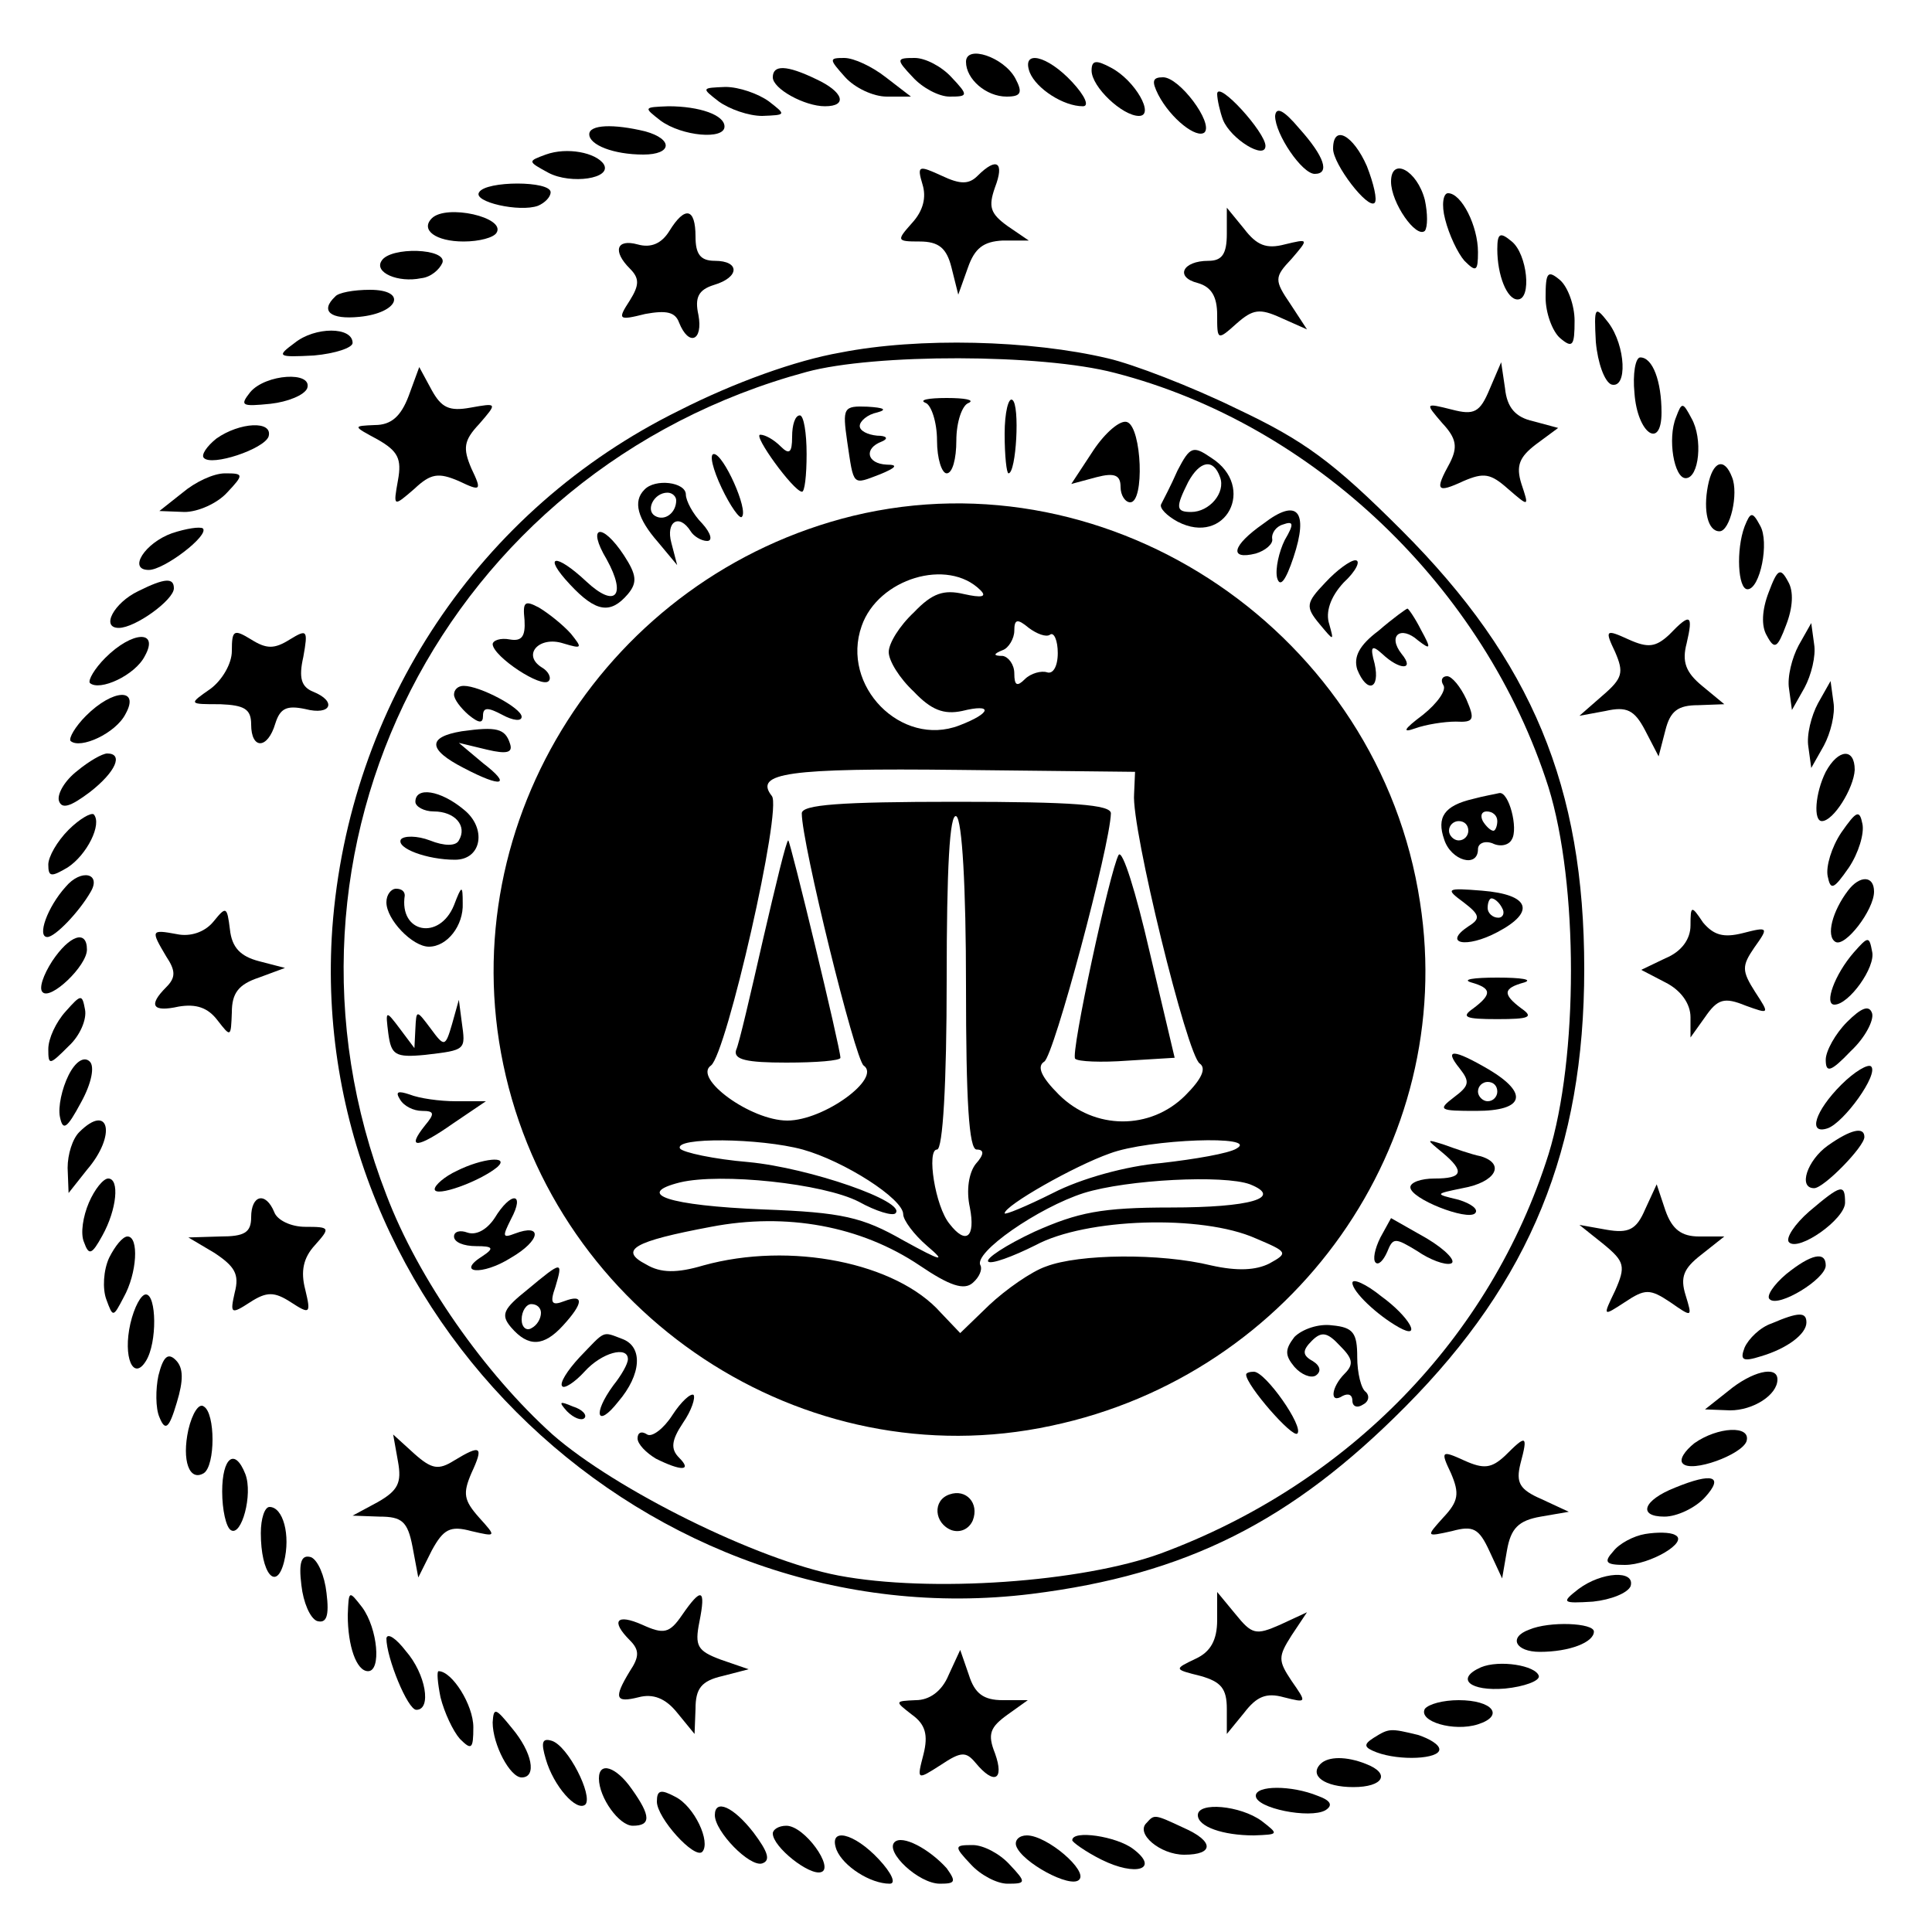 <?xml version="1.0" standalone="no"?>
<!DOCTYPE svg PUBLIC "-//W3C//DTD SVG 20010904//EN"
 "http://www.w3.org/TR/2001/REC-SVG-20010904/DTD/svg10.dtd">
<svg version="1.0" xmlns="http://www.w3.org/2000/svg"
 width="200pt" height="200pt" viewBox="0 0 200 200"
 preserveAspectRatio="xMidYMid meet">

<g transform="translate(0,200) scale(0.1,-0.1)"
fill="#000000" stroke="none">
<path d="M1000 1936 c0 -18 21 -36 42 -36 15 0 17 4 9 19 -12 22 -51 35 -51
17z"/>
<path d="M875 1920 c10 -11 29 -20 43 -20 l25 0 -26 20 c-14 11 -33 20 -43 20
-16 0 -16 -1 1 -20z"/>
<path d="M945 1920 c10 -11 27 -20 38 -20 19 0 20 1 2 20 -10 11 -27 20 -38
20 -19 0 -20 -1 -2 -20z"/>
<path d="M1066 1925 c7 -17 35 -35 55 -35 7 0 2 11 -11 25 -26 28 -53 34 -44
10z"/>
<path d="M1130 1927 c0 -17 32 -47 49 -47 17 0 -4 37 -29 50 -15 8 -20 8 -20
-3z"/>
<path d="M800 1920 c0 -12 33 -30 54 -30 24 0 19 15 -9 28 -31 15 -45 15 -45
2z"/>
<path d="M1199 1902 c13 -25 40 -46 48 -39 9 10 -26 57 -43 57 -11 0 -12 -4
-5 -18z"/>
<path d="M744 1895 c11 -8 31 -15 45 -15 25 1 25 1 7 15 -11 8 -31 15 -45 15
-25 -1 -25 -1 -7 -15z"/>
<path d="M1260 1903 c0 -6 3 -19 6 -27 8 -20 44 -42 44 -27 0 14 -49 68 -50
54z"/>
<path d="M684 1875 c22 -16 66 -20 66 -6 0 12 -26 21 -58 21 -26 -1 -26 -1 -8
-15z"/>
<path d="M1320 1880 c0 -19 28 -60 41 -60 16 0 10 18 -16 47 -16 19 -24 23
-25 13z"/>
<path d="M610 1861 c0 -11 25 -21 56 -21 30 0 31 16 2 24 -33 8 -58 7 -58 -3z"/>
<path d="M1380 1846 c0 -16 36 -63 43 -56 3 3 -1 20 -8 38 -14 32 -35 44 -35
18z"/>
<path d="M565 1840 c-19 -7 -19 -7 3 -19 23 -12 66 -6 57 9 -8 12 -38 18 -60
10z"/>
<path d="M955 1809 c4 -13 1 -27 -11 -40 -16 -18 -16 -19 8 -19 20 0 28 -7 33
-27 l7 -28 10 28 c7 20 16 27 36 28 l27 0 -22 15 c-18 13 -20 20 -13 40 10 26
2 32 -18 12 -9 -9 -18 -9 -37 0 -24 11 -26 11 -20 -9z"/>
<path d="M1440 1812 c0 -22 26 -59 35 -51 3 4 3 18 0 32 -8 31 -35 45 -35 19z"/>
<path d="M496 1801 c-7 -10 42 -21 61 -14 7 3 13 9 13 14 0 12 -67 12 -74 0z"/>
<path d="M1496 1773 c4 -16 13 -35 20 -43 12 -12 14 -11 14 9 0 27 -17 61 -31
61 -5 0 -7 -12 -3 -27z"/>
<path d="M447 1774 c-12 -12 4 -24 33 -24 16 0 31 4 34 9 10 16 -52 30 -67 15z"/>
<path d="M693 1761 c-8 -13 -19 -18 -33 -14 -22 6 -26 -7 -8 -25 10 -10 10
-17 0 -33 -13 -20 -12 -21 16 -14 22 4 31 2 35 -9 10 -25 25 -19 20 8 -4 18 0
26 16 31 27 8 27 25 1 25 -15 0 -20 7 -20 25 0 30 -11 32 -27 6z"/>
<path d="M1270 1758 c0 -21 -5 -28 -19 -28 -27 0 -35 -17 -11 -23 14 -4 20
-14 20 -33 0 -26 0 -27 20 -9 17 15 24 16 46 6 l27 -12 -17 26 c-17 25 -17 28
1 47 18 21 18 21 -7 15 -19 -5 -29 -1 -42 16 l-18 22 0 -27z"/>
<path d="M1550 1742 c0 -27 10 -52 21 -52 15 0 10 47 -6 60 -12 10 -15 9 -15
-8z"/>
<path d="M395 1730 c-8 -12 17 -23 41 -18 10 1 19 9 22 16 5 15 -54 17 -63 2z"/>
<path d="M1600 1692 c0 -16 7 -35 15 -42 13 -11 15 -8 15 18 0 16 -7 35 -15
42 -13 11 -15 8 -15 -18z"/>
<path d="M347 1693 c-16 -15 -5 -24 25 -21 41 4 50 28 11 28 -17 0 -33 -3 -36
-7z"/>
<path d="M1652 1646 c2 -22 9 -41 16 -44 17 -5 15 40 -3 64 -14 18 -15 17 -13
-20z"/>
<path d="M305 1645 c-19 -14 -18 -15 20 -13 22 2 40 8 40 13 0 17 -39 17 -60
0z"/>
<path d="M870 1635 c-46 -8 -110 -31 -167 -60 -207 -102 -342 -305 -359 -536
-28 -400 328 -738 724 -689 160 20 269 75 387 194 129 130 185 267 185 453 0
188 -54 319 -189 454 -71 71 -101 93 -171 126 -47 23 -107 46 -133 52 -80 19
-196 22 -277 6z m284 -21 c206 -53 383 -222 449 -429 31 -100 31 -280 0 -380
-60 -190 -207 -341 -401 -413 -82 -30 -239 -41 -334 -23 -84 16 -231 89 -296
146 -70 63 -139 161 -172 248 -139 358 61 751 435 852 70 19 243 19 319 -1z"/>
<path d="M958 1583 c6 -2 12 -20 12 -39 0 -19 5 -34 10 -34 6 0 10 15 10 34 0
19 6 37 13 39 6 3 -4 5 -23 5 -19 0 -29 -2 -22 -5z"/>
<path d="M1040 1551 c0 -23 2 -41 4 -41 8 0 12 71 4 76 -4 3 -8 -13 -8 -35z"/>
<path d="M877 1543 c7 -47 5 -45 34 -34 17 7 19 10 7 10 -21 1 -24 17 -5 24 7
3 5 6 -5 6 -10 1 -18 5 -18 10 0 5 8 12 18 14 11 3 7 5 -10 6 -25 1 -26 -1
-21 -36z"/>
<path d="M820 1548 c0 -17 -3 -19 -12 -10 -7 7 -16 12 -21 12 -8 0 34 -58 43
-59 3 -1 5 17 5 39 0 22 -3 40 -7 40 -5 0 -8 -10 -8 -22z"/>
<path d="M1132 1534 l-23 -35 26 7 c19 5 25 2 25 -10 0 -9 5 -16 10 -16 15 0
12 77 -3 83 -7 3 -23 -11 -35 -29z"/>
<path d="M1219 1513 c-7 -16 -15 -31 -17 -35 -2 -4 6 -12 17 -18 50 -26 82 36
35 66 -19 13 -22 12 -35 -13z m44 -7 c6 -16 -11 -36 -30 -36 -16 0 -16 5 -3
31 12 22 26 25 33 5z"/>
<path d="M747 1495 c9 -19 19 -33 21 -30 7 7 -19 65 -29 65 -5 0 -1 -16 8 -35z"/>
<path d="M667 1493 c-12 -12 -7 -30 14 -54 l20 -24 -6 23 c-6 22 8 31 20 12 3
-5 11 -10 17 -10 6 0 4 8 -5 18 -10 10 -17 24 -17 30 0 13 -32 17 -43 5z m33
-11 c0 -13 -12 -22 -22 -16 -10 6 -1 24 13 24 5 0 9 -4 9 -8z"/>
<path d="M883 1466 c-253 -62 -415 -315 -362 -568 54 -259 311 -429 567 -374
252 53 421 292 382 542 -42 277 -318 465 -587 400z m132 -77 c7 -7 1 -8 -17
-4 -21 5 -33 1 -52 -19 -15 -14 -26 -32 -26 -41 0 -9 11 -27 26 -41 18 -19 31
-24 50 -20 32 8 31 -2 -3 -15 -60 -23 -123 41 -101 103 17 49 89 71 123 37z
m72 -46 c4 3 8 -6 8 -19 0 -14 -5 -22 -11 -20 -6 2 -17 -1 -23 -7 -8 -8 -11
-7 -11 6 0 9 -6 17 -12 18 -10 0 -10 2 0 6 6 2 12 12 12 20 0 12 3 13 15 3 8
-6 18 -10 22 -7z m87 -165 c-3 -35 55 -271 68 -279 7 -5 2 -16 -15 -33 -36
-36 -94 -36 -131 1 -18 18 -23 29 -15 34 10 6 68 223 69 257 0 9 -39 12 -160
12 -121 0 -160 -3 -160 -12 0 -31 55 -254 64 -261 19 -13 -41 -57 -79 -57 -38
0 -98 44 -79 57 16 12 74 266 63 279 -19 24 17 29 193 27 l183 -2 -1 -23z
m-174 -199 c0 -118 3 -169 11 -169 8 0 8 -5 -1 -15 -7 -9 -10 -27 -6 -45 6
-31 -4 -39 -21 -17 -15 18 -24 77 -13 77 6 0 10 68 10 176 0 114 3 173 10 169
6 -4 10 -73 10 -176z m-169 -169 c43 -12 104 -51 104 -67 0 -6 11 -21 25 -33
20 -17 15 -16 -25 6 -42 24 -63 29 -145 32 -98 4 -134 16 -86 28 42 10 148 -1
185 -20 18 -10 35 -15 38 -12 12 12 -89 47 -152 53 -36 3 -68 10 -71 14 -7 12
83 11 127 -1z m449 1 c-8 -5 -43 -11 -78 -15 -36 -3 -83 -16 -112 -31 -28 -14
-50 -23 -50 -21 0 8 72 49 109 62 40 15 156 19 131 5z m14 -37 c35 -14 0 -24
-82 -24 -72 0 -96 -5 -141 -25 -30 -14 -51 -28 -48 -31 3 -3 25 5 49 17 52 28
172 32 228 7 33 -14 34 -15 14 -26 -14 -7 -33 -8 -60 -2 -53 13 -137 12 -171
-1 -15 -5 -42 -24 -59 -40 l-30 -29 -20 21 c-46 52 -156 74 -246 49 -27 -8
-44 -8 -59 1 -29 15 -13 24 67 39 78 15 155 1 216 -40 31 -21 46 -26 55 -18 7
6 10 14 8 18 -8 13 60 60 107 75 45 14 145 19 172 9z"/>
<path d="M790 1028 c-13 -57 -25 -109 -28 -115 -3 -10 11 -13 52 -13 31 0 56
2 56 5 0 10 -52 225 -54 225 -2 0 -13 -46 -26 -102z"/>
<path d="M1158 1115 c-9 -16 -50 -206 -45 -211 3 -3 27 -4 54 -2 l49 3 -26
110 c-14 61 -28 106 -32 100z"/>
<path d="M1308 1458 c-33 -23 -36 -38 -8 -31 10 3 18 10 17 15 -1 6 4 13 11
15 11 4 12 1 2 -16 -6 -12 -10 -30 -8 -39 3 -11 9 -3 17 21 16 48 4 62 -31 35z"/>
<path d="M628 1421 c21 -38 9 -51 -21 -23 -32 30 -46 28 -17 -3 27 -29 42 -31
60 -10 10 12 9 20 -4 40 -23 35 -39 31 -18 -4z"/>
<path d="M1372 1397 c-20 -21 -21 -25 -6 -43 15 -18 15 -18 10 0 -4 12 1 28
15 43 13 12 18 23 12 23 -5 0 -19 -10 -31 -23z"/>
<path d="M543 1358 c1 -17 -3 -22 -15 -20 -10 2 -18 -1 -18 -5 1 -13 51 -46
58 -38 3 3 0 10 -7 14 -21 13 -3 33 22 25 20 -6 20 -5 8 10 -8 9 -23 21 -33
27 -15 8 -17 6 -15 -13z"/>
<path d="M1427 1347 c-20 -15 -26 -27 -22 -40 10 -25 24 -21 18 6 -5 18 -3 20
8 10 18 -17 34 -17 20 0 -15 19 -1 30 17 14 13 -10 14 -9 3 11 -6 12 -13 22
-14 22 -1 0 -15 -10 -30 -23z"/>
<path d="M1494 1291 c4 -5 -6 -19 -21 -31 -20 -15 -22 -19 -8 -14 11 4 30 7
42 7 19 -1 20 2 11 23 -6 13 -15 24 -20 24 -5 0 -7 -4 -4 -9z"/>
<path d="M470 1281 c0 -5 7 -14 15 -21 11 -9 15 -9 15 -1 0 9 5 9 20 1 11 -6
20 -7 20 -2 0 9 -43 32 -60 32 -6 0 -10 -4 -10 -9z"/>
<path d="M478 1243 c-36 -6 -35 -19 2 -38 40 -21 50 -18 20 5 l-25 21 29 -7
c21 -5 27 -3 24 6 -5 16 -14 18 -50 13z"/>
<path d="M430 1170 c0 -5 9 -10 19 -10 22 0 35 -15 26 -30 -3 -6 -15 -6 -30 0
-13 5 -27 5 -30 1 -5 -9 27 -21 56 -21 28 0 33 33 9 52 -24 20 -50 24 -50 8z"/>
<path d="M1525 1173 c-30 -7 -38 -19 -30 -42 7 -22 35 -30 35 -10 0 6 7 9 15
6 8 -4 17 -2 20 4 7 11 -3 50 -13 48 -4 -1 -16 -3 -27 -6z m25 -23 c0 -5 -2
-10 -4 -10 -3 0 -8 5 -11 10 -3 6 -1 10 4 10 6 0 11 -4 11 -10z m-30 -10 c0
-5 -4 -10 -10 -10 -5 0 -10 5 -10 10 0 6 5 10 10 10 6 0 10 -4 10 -10z"/>
<path d="M400 1066 c0 -18 27 -46 44 -46 19 0 36 22 35 45 0 19 -1 19 -9 -2
-15 -37 -57 -29 -51 10 0 4 -3 7 -9 7 -5 0 -10 -6 -10 -14z"/>
<path d="M1515 1066 c17 -13 18 -17 5 -25 -27 -18 -2 -23 30 -6 40 21 34 39
-16 43 -37 3 -38 2 -19 -12z m40 -6 c3 -5 1 -10 -4 -10 -6 0 -11 5 -11 10 0 6
2 10 4 10 3 0 8 -4 11 -10z"/>
<path d="M1523 983 c21 -6 22 -12 2 -27 -13 -9 -8 -11 25 -11 33 0 38 2 25 11
-20 15 -19 21 3 27 9 3 -3 5 -28 5 -25 0 -37 -2 -27 -5z"/>
<path d="M468 940 c-7 -24 -8 -24 -22 -5 -15 20 -15 20 -16 0 l-1 -20 -15 20
c-15 20 -15 19 -12 -5 3 -22 7 -25 38 -22 43 5 42 5 38 34 l-3 23 -7 -25z"/>
<path d="M1511 894 c11 -14 10 -18 -6 -30 -17 -13 -15 -14 23 -14 50 0 55 18
13 43 -36 21 -47 22 -30 1z m39 -24 c0 -5 -4 -10 -10 -10 -5 0 -10 5 -10 10 0
6 5 10 10 10 6 0 10 -4 10 -10z"/>
<path d="M414 862 c4 -7 14 -12 23 -12 13 0 13 -3 3 -15 -20 -25 -8 -24 29 2
l34 23 -31 0 c-17 0 -38 3 -48 7 -12 4 -15 3 -10 -5z"/>
<path d="M1493 807 c24 -20 21 -27 -8 -27 -14 0 -25 -4 -25 -9 0 -12 59 -35
67 -27 4 4 -4 10 -17 14 -25 6 -25 6 4 12 34 6 45 25 19 33 -10 2 -27 8 -38
12 -19 6 -19 6 -2 -8z"/>
<path d="M473 788 c-13 -6 -23 -15 -23 -19 0 -9 47 8 65 23 13 12 -16 9 -42
-4z"/>
<path d="M512 739 c-8 -12 -19 -18 -28 -15 -8 3 -14 1 -14 -4 0 -6 10 -10 23
-10 17 0 19 -2 7 -10 -29 -18 -1 -21 29 -2 31 18 33 36 4 25 -13 -5 -13 -3 -4
15 15 28 0 29 -17 1z"/>
<path d="M1429 719 c-6 -12 -8 -23 -5 -26 3 -3 8 2 12 11 6 15 8 15 31 1 13
-9 29 -15 35 -13 6 2 -5 14 -25 26 l-37 21 -11 -20z"/>
<path d="M546 665 c-25 -20 -28 -26 -17 -39 18 -21 34 -20 54 2 21 23 22 33 1
25 -13 -5 -15 -2 -9 15 8 27 7 27 -29 -3z m14 -24 c0 -6 -4 -13 -10 -16 -5 -3
-10 1 -10 9 0 9 5 16 10 16 6 0 10 -4 10 -9z"/>
<path d="M1400 672 c0 -9 25 -33 48 -46 25 -14 11 11 -18 32 -16 13 -30 19
-30 14z"/>
<path d="M1340 616 c-10 -13 -10 -19 0 -31 7 -8 17 -12 22 -9 6 4 5 10 -3 15
-11 6 -11 11 -1 21 10 10 16 9 29 -5 13 -13 15 -19 5 -29 -14 -14 -16 -32 -2
-23 6 3 10 1 10 -5 0 -6 5 -8 11 -4 6 3 7 9 3 13 -5 3 -9 20 -9 36 0 25 -4 31
-26 33 -14 2 -31 -4 -39 -12z"/>
<path d="M600 595 c-13 -14 -21 -27 -18 -30 2 -3 13 4 23 15 18 20 45 27 45
13 0 -5 -7 -17 -15 -27 -22 -30 -17 -45 5 -17 24 28 26 57 4 65 -21 8 -17 9
-44 -19z"/>
<path d="M1290 577 c0 -11 48 -66 53 -61 7 7 -33 64 -45 64 -4 0 -8 -1 -8 -3z"/>
<path d="M696 535 c-9 -14 -21 -23 -26 -20 -6 4 -10 2 -10 -4 0 -6 9 -15 19
-21 26 -13 38 -13 24 1 -9 9 -8 18 4 36 9 13 13 26 11 29 -3 2 -13 -7 -22 -21z"/>
<path d="M587 539 c7 -7 15 -10 18 -7 3 3 -2 9 -12 12 -14 6 -15 5 -6 -5z"/>
<path d="M983 453 c-18 -6 -16 -30 2 -37 9 -3 18 1 22 10 7 18 -7 33 -24 27z"/>
<path d="M1692 1593 c3 -42 28 -59 28 -20 0 32 -9 57 -22 57 -5 0 -8 -17 -6
-37z"/>
<path d="M423 1590 c-8 -21 -18 -30 -35 -30 -23 -1 -23 -1 3 -15 21 -12 25
-20 21 -42 -5 -28 -5 -28 17 -9 17 16 25 17 46 8 23 -11 24 -10 13 13 -9 21
-8 29 8 46 19 22 19 22 -9 17 -22 -4 -30 0 -40 18 l-13 24 -11 -30z"/>
<path d="M1542 1597 c-10 -24 -16 -27 -39 -21 -28 7 -28 7 -10 -14 15 -16 16
-25 8 -41 -16 -29 -14 -32 14 -19 21 9 28 8 46 -8 22 -19 22 -19 14 5 -6 19
-2 28 15 41 l23 17 -26 7 c-18 4 -27 14 -29 34 l-4 27 -12 -28z"/>
<path d="M259 1594 c-11 -14 -9 -15 21 -12 18 2 35 9 38 16 6 18 -43 15 -59
-4z"/>
<path d="M1735 1568 c-9 -22 -2 -63 10 -63 14 0 18 41 6 62 -9 17 -10 17 -16
1z"/>
<path d="M224 1546 c-10 -8 -16 -17 -13 -20 8 -9 62 9 67 22 5 17 -30 15 -54
-2z"/>
<path d="M1768 1497 c-5 -26 0 -47 12 -47 11 0 20 39 13 56 -8 21 -20 17 -25
-9z"/>
<path d="M189 1490 l-24 -19 26 -1 c14 0 34 9 44 20 18 19 17 20 -2 20 -12 0
-31 -9 -44 -20z"/>
<path d="M1806 1455 c-9 -24 -7 -65 3 -65 13 0 23 49 13 66 -8 15 -10 14 -16
-1z"/>
<path d="M178 1448 c-28 -10 -46 -38 -24 -38 16 0 63 36 56 43 -3 2 -17 0 -32
-5z"/>
<path d="M1831 1387 c-7 -18 -8 -35 -2 -45 8 -15 11 -13 20 11 7 18 8 35 2 45
-8 15 -11 13 -20 -11z"/>
<path d="M143 1388 c-25 -12 -39 -38 -20 -38 17 0 57 29 57 41 0 11 -9 11 -37
-3z"/>
<path d="M1728 1343 c-14 -13 -22 -14 -42 -5 -24 11 -25 10 -14 -13 9 -21 8
-27 -13 -45 l-24 -21 27 5 c22 5 30 1 41 -20 l14 -27 7 27 c5 20 13 26 34 26
l27 1 -23 19 c-17 14 -21 25 -16 44 7 30 4 32 -18 9z"/>
<path d="M240 1326 c0 -13 -10 -30 -22 -39 -23 -16 -23 -16 10 -16 25 -1 32
-5 32 -21 0 -26 17 -26 25 1 5 16 12 19 31 15 27 -7 33 8 8 18 -12 5 -15 14
-10 36 5 28 4 29 -14 18 -16 -10 -24 -10 -40 0 -18 11 -20 10 -20 -12z"/>
<path d="M1862 1332 c-7 -13 -12 -33 -10 -45 l3 -22 13 23 c7 13 12 33 10 45
l-3 22 -13 -23z"/>
<path d="M109 1319 c-11 -11 -18 -23 -16 -26 10 -9 47 8 57 28 15 27 -13 26
-41 -2z"/>
<path d="M1882 1272 c-7 -13 -12 -33 -10 -45 l3 -22 13 23 c7 13 12 33 10 45
l-3 22 -13 -23z"/>
<path d="M89 1259 c-11 -11 -18 -23 -16 -26 10 -9 47 8 57 28 15 27 -13 26
-41 -2z"/>
<path d="M80 1202 c-13 -10 -21 -24 -19 -31 3 -9 12 -6 32 9 27 21 35 40 18
40 -5 0 -19 -8 -31 -18z"/>
<path d="M1890 1201 c-11 -22 -13 -51 -4 -51 12 0 33 34 34 53 0 23 -17 22
-30 -2z"/>
<path d="M71 1141 c-12 -12 -21 -28 -21 -36 0 -13 3 -13 20 -3 20 13 36 45 27
55 -3 2 -15 -5 -26 -16z"/>
<path d="M1906 1138 c-10 -15 -16 -35 -14 -45 3 -15 6 -14 22 9 10 15 16 35
14 45 -3 15 -6 14 -22 -9z"/>
<path d="M68 1082 c-19 -21 -30 -52 -19 -52 8 0 33 26 45 47 11 19 -10 24 -26
5z"/>
<path d="M1913 1078 c-16 -21 -23 -47 -13 -53 10 -6 40 33 40 52 0 17 -15 17
-27 1z"/>
<path d="M221 1046 c-9 -11 -24 -16 -38 -13 -27 5 -27 4 -11 -23 10 -15 10
-22 0 -32 -19 -19 -14 -26 13 -20 18 3 30 -1 40 -14 14 -18 14 -18 15 8 0 20
7 29 28 36 l27 10 -27 7 c-19 5 -28 14 -30 33 -3 24 -4 24 -17 8z"/>
<path d="M1750 1042 c0 -14 -9 -27 -26 -34 l-25 -12 25 -13 c16 -8 26 -22 26
-36 l0 -21 15 21 c13 19 20 21 42 12 25 -9 25 -9 10 14 -14 22 -14 27 -1 46
15 21 15 22 -12 15 -20 -5 -30 -2 -41 11 -12 18 -13 18 -13 -3z"/>
<path d="M54 1005 c-9 -14 -14 -28 -10 -32 8 -9 46 27 46 44 0 21 -18 15 -36
-12z"/>
<path d="M1919 1014 c-20 -23 -31 -54 -20 -54 15 0 43 39 39 55 -3 16 -4 16
-19 -1z"/>
<path d="M68 953 c-10 -11 -18 -28 -18 -39 0 -17 1 -17 21 3 12 11 19 28 17
38 -3 16 -4 16 -20 -2z"/>
<path d="M1912 942 c-12 -12 -22 -30 -22 -39 0 -14 5 -13 26 9 15 14 24 32 22
39 -3 9 -11 6 -26 -9z"/>
<path d="M71 887 c-7 -14 -11 -33 -9 -43 3 -15 7 -13 22 15 11 20 14 37 9 42
-6 6 -15 0 -22 -14z"/>
<path d="M1906 877 c-27 -27 -35 -52 -14 -45 17 6 53 56 45 64 -3 3 -17 -5
-31 -19z"/>
<path d="M82 828 c-7 -7 -12 -23 -12 -37 l1 -26 19 24 c31 36 23 70 -8 39z"/>
<path d="M1892 814 c-21 -15 -31 -44 -14 -44 10 0 52 43 52 53 0 11 -14 8 -38
-9z"/>
<path d="M92 755 c-6 -14 -9 -32 -5 -41 5 -14 8 -13 19 7 15 27 18 59 6 59 -5
0 -14 -11 -20 -25z"/>
<path d="M1703 748 c-9 -21 -17 -25 -40 -21 l-28 5 25 -20 c22 -18 23 -23 12
-48 -13 -27 -13 -27 10 -12 21 14 26 14 47 0 23 -16 23 -16 16 7 -6 19 -2 28
16 42 l24 19 -26 0 c-18 0 -28 7 -35 27 l-9 27 -12 -26z"/>
<path d="M1873 746 c-15 -13 -25 -28 -21 -32 10 -10 58 24 58 41 0 20 -4 19
-37 -9z"/>
<path d="M260 740 c0 -16 -7 -20 -32 -20 l-33 -1 27 -16 c21 -14 26 -22 21
-41 -5 -22 -4 -23 16 -10 17 11 25 11 42 0 20 -13 21 -12 15 13 -5 19 -2 33
10 46 16 18 16 19 -10 19 -15 0 -29 7 -32 15 -9 22 -24 18 -24 -5z"/>
<path d="M113 698 c-6 -13 -7 -32 -3 -43 7 -19 7 -19 18 2 14 25 16 63 4 63
-5 0 -13 -10 -19 -22z"/>
<path d="M1849 681 c-13 -11 -21 -23 -17 -26 9 -9 58 21 58 35 0 15 -15 12
-41 -9z"/>
<path d="M135 630 c-8 -35 3 -60 16 -39 12 19 11 69 0 69 -5 0 -12 -13 -16
-30z"/>
<path d="M1834 630 c-12 -4 -24 -16 -28 -25 -5 -13 -2 -15 17 -9 27 8 47 23
47 35 0 11 -8 11 -36 -1z"/>
<path d="M164 576 c-3 -14 -3 -34 1 -43 6 -15 10 -12 18 15 7 23 7 36 -1 44
-8 8 -13 4 -18 -16z"/>
<path d="M1789 560 l-24 -19 26 -1 c24 0 49 16 49 32 0 15 -27 8 -51 -12z"/>
<path d="M195 520 c-7 -32 1 -54 16 -45 12 8 12 62 0 69 -5 4 -12 -7 -16 -24z"/>
<path d="M1754 506 c-10 -8 -16 -17 -12 -21 9 -10 61 9 66 23 5 17 -30 15 -54
-2z"/>
<path d="M412 487 c4 -22 0 -30 -21 -42 l-26 -14 28 -1 c23 0 29 -5 34 -31 l6
-32 14 28 c12 22 19 26 41 20 26 -6 26 -6 8 14 -16 18 -17 25 -8 46 13 28 10
30 -18 13 -16 -10 -23 -9 -41 7 l-22 20 5 -28z"/>
<path d="M1558 493 c-14 -13 -22 -14 -42 -5 -24 11 -25 10 -14 -13 9 -21 8
-29 -8 -46 -18 -20 -18 -20 9 -14 22 6 28 3 39 -21 l13 -28 5 29 c4 23 12 31
35 35 l29 5 -28 13 c-23 10 -27 17 -22 37 8 30 6 30 -16 8z"/>
<path d="M230 456 c0 -19 4 -37 9 -40 11 -7 23 37 15 58 -11 28 -24 17 -24
-18z"/>
<path d="M1734 460 c-33 -13 -39 -30 -11 -30 13 0 32 9 42 20 20 22 8 26 -31
10z"/>
<path d="M270 413 c0 -42 16 -61 24 -30 7 28 -1 57 -15 57 -5 0 -9 -12 -9 -27z"/>
<path d="M1703 412 c-12 -2 -27 -10 -33 -18 -10 -11 -8 -14 12 -14 26 0 67 24
52 31 -5 3 -19 3 -31 1z"/>
<path d="M312 359 c2 -18 9 -34 16 -37 10 -3 13 5 10 29 -2 18 -9 34 -16 37
-10 3 -13 -5 -10 -29z"/>
<path d="M1634 355 c-18 -14 -17 -15 15 -13 19 2 36 9 39 16 5 17 -30 15 -54
-3z"/>
<path d="M360 328 c0 -32 9 -58 21 -58 14 0 10 44 -6 66 -14 18 -14 18 -15 -8z"/>
<path d="M706 328 c-13 -19 -19 -20 -41 -10 -27 12 -33 4 -13 -16 10 -10 10
-17 0 -32 -17 -28 -15 -33 9 -27 15 4 28 -1 40 -16 l18 -22 1 26 c0 21 6 29
28 34 l27 7 -29 10 c-24 9 -27 14 -22 39 7 35 2 36 -18 7z"/>
<path d="M1260 323 c0 -21 -7 -33 -22 -40 -23 -11 -23 -11 5 -18 21 -6 27 -13
27 -34 l0 -26 18 22 c13 17 23 21 41 16 24 -6 24 -6 8 17 -14 21 -14 25 0 47
l16 24 -28 -13 c-25 -11 -29 -10 -46 11 l-19 23 0 -29z"/>
<path d="M1583 313 c-22 -8 -14 -23 11 -23 31 0 56 10 56 21 0 9 -46 11 -67 2z"/>
<path d="M400 304 c0 -20 22 -74 31 -74 16 0 10 37 -11 61 -10 13 -19 19 -20
13z"/>
<path d="M982 266 c-7 -17 -20 -26 -34 -26 -22 -1 -22 -1 -4 -15 14 -10 17
-21 12 -41 -7 -27 -7 -27 18 -11 21 14 26 14 36 2 19 -23 30 -18 20 10 -8 20
-5 27 13 40 l21 15 -26 0 c-20 0 -29 7 -35 26 l-9 26 -12 -26z"/>
<path d="M1533 274 c-27 -12 -11 -25 25 -22 20 2 36 8 35 13 -3 11 -41 17 -60
9z"/>
<path d="M456 243 c4 -16 13 -35 20 -43 12 -12 14 -11 14 12 0 23 -22 58 -36
58 -2 0 -1 -12 2 -27z"/>
<path d="M1475 231 c-7 -13 30 -24 55 -16 28 9 15 25 -20 25 -16 0 -31 -4 -35
-9z"/>
<path d="M510 217 c0 -23 18 -57 30 -57 16 0 11 26 -10 51 -17 21 -19 22 -20
6z"/>
<path d="M1422 201 c-11 -7 -10 -10 3 -15 24 -9 65 -7 65 3 0 5 -10 11 -22 15
-29 7 -30 7 -46 -3z"/>
<path d="M565 179 c8 -28 32 -55 41 -47 8 9 -18 61 -35 66 -10 3 -11 -2 -6
-19z"/>
<path d="M1367 174 c-12 -12 4 -24 34 -24 31 0 39 14 13 24 -20 8 -39 8 -47 0z"/>
<path d="M620 159 c0 -20 21 -49 35 -49 19 0 19 10 -1 38 -16 23 -34 29 -34
11z"/>
<path d="M680 135 c0 -17 39 -60 47 -52 9 10 -8 47 -28 57 -15 8 -19 7 -19 -5z"/>
<path d="M1300 141 c0 -13 56 -24 72 -15 8 5 6 10 -8 15 -27 11 -64 11 -64 0z"/>
<path d="M740 121 c0 -17 36 -54 49 -50 9 3 6 12 -9 32 -21 27 -40 35 -40 18z"/>
<path d="M1240 121 c0 -12 26 -21 58 -21 26 1 26 1 8 15 -22 16 -66 20 -66 6z"/>
<path d="M1187 113 c-12 -11 14 -33 39 -33 31 0 31 14 -1 28 -30 14 -30 14
-38 5z"/>
<path d="M800 102 c0 -14 38 -44 50 -40 14 4 -17 48 -36 48 -8 0 -14 -4 -14
-8z"/>
<path d="M866 85 c7 -17 35 -35 55 -35 7 0 2 11 -11 25 -26 28 -53 34 -44 10z"/>
<path d="M926 93 c-10 -10 25 -43 47 -43 16 0 17 2 7 16 -18 20 -46 35 -54 27z"/>
<path d="M1052 89 c6 -17 56 -44 65 -35 10 9 -33 46 -54 46 -8 0 -13 -5 -11
-11z"/>
<path d="M1110 95 c0 -2 14 -12 30 -20 36 -18 61 -10 33 11 -17 13 -63 20 -63
9z"/>
<path d="M1005 70 c10 -11 27 -20 38 -20 19 0 20 1 2 20 -10 11 -27 20 -38 20
-19 0 -20 -1 -2 -20z"/>
</g>
</svg>
